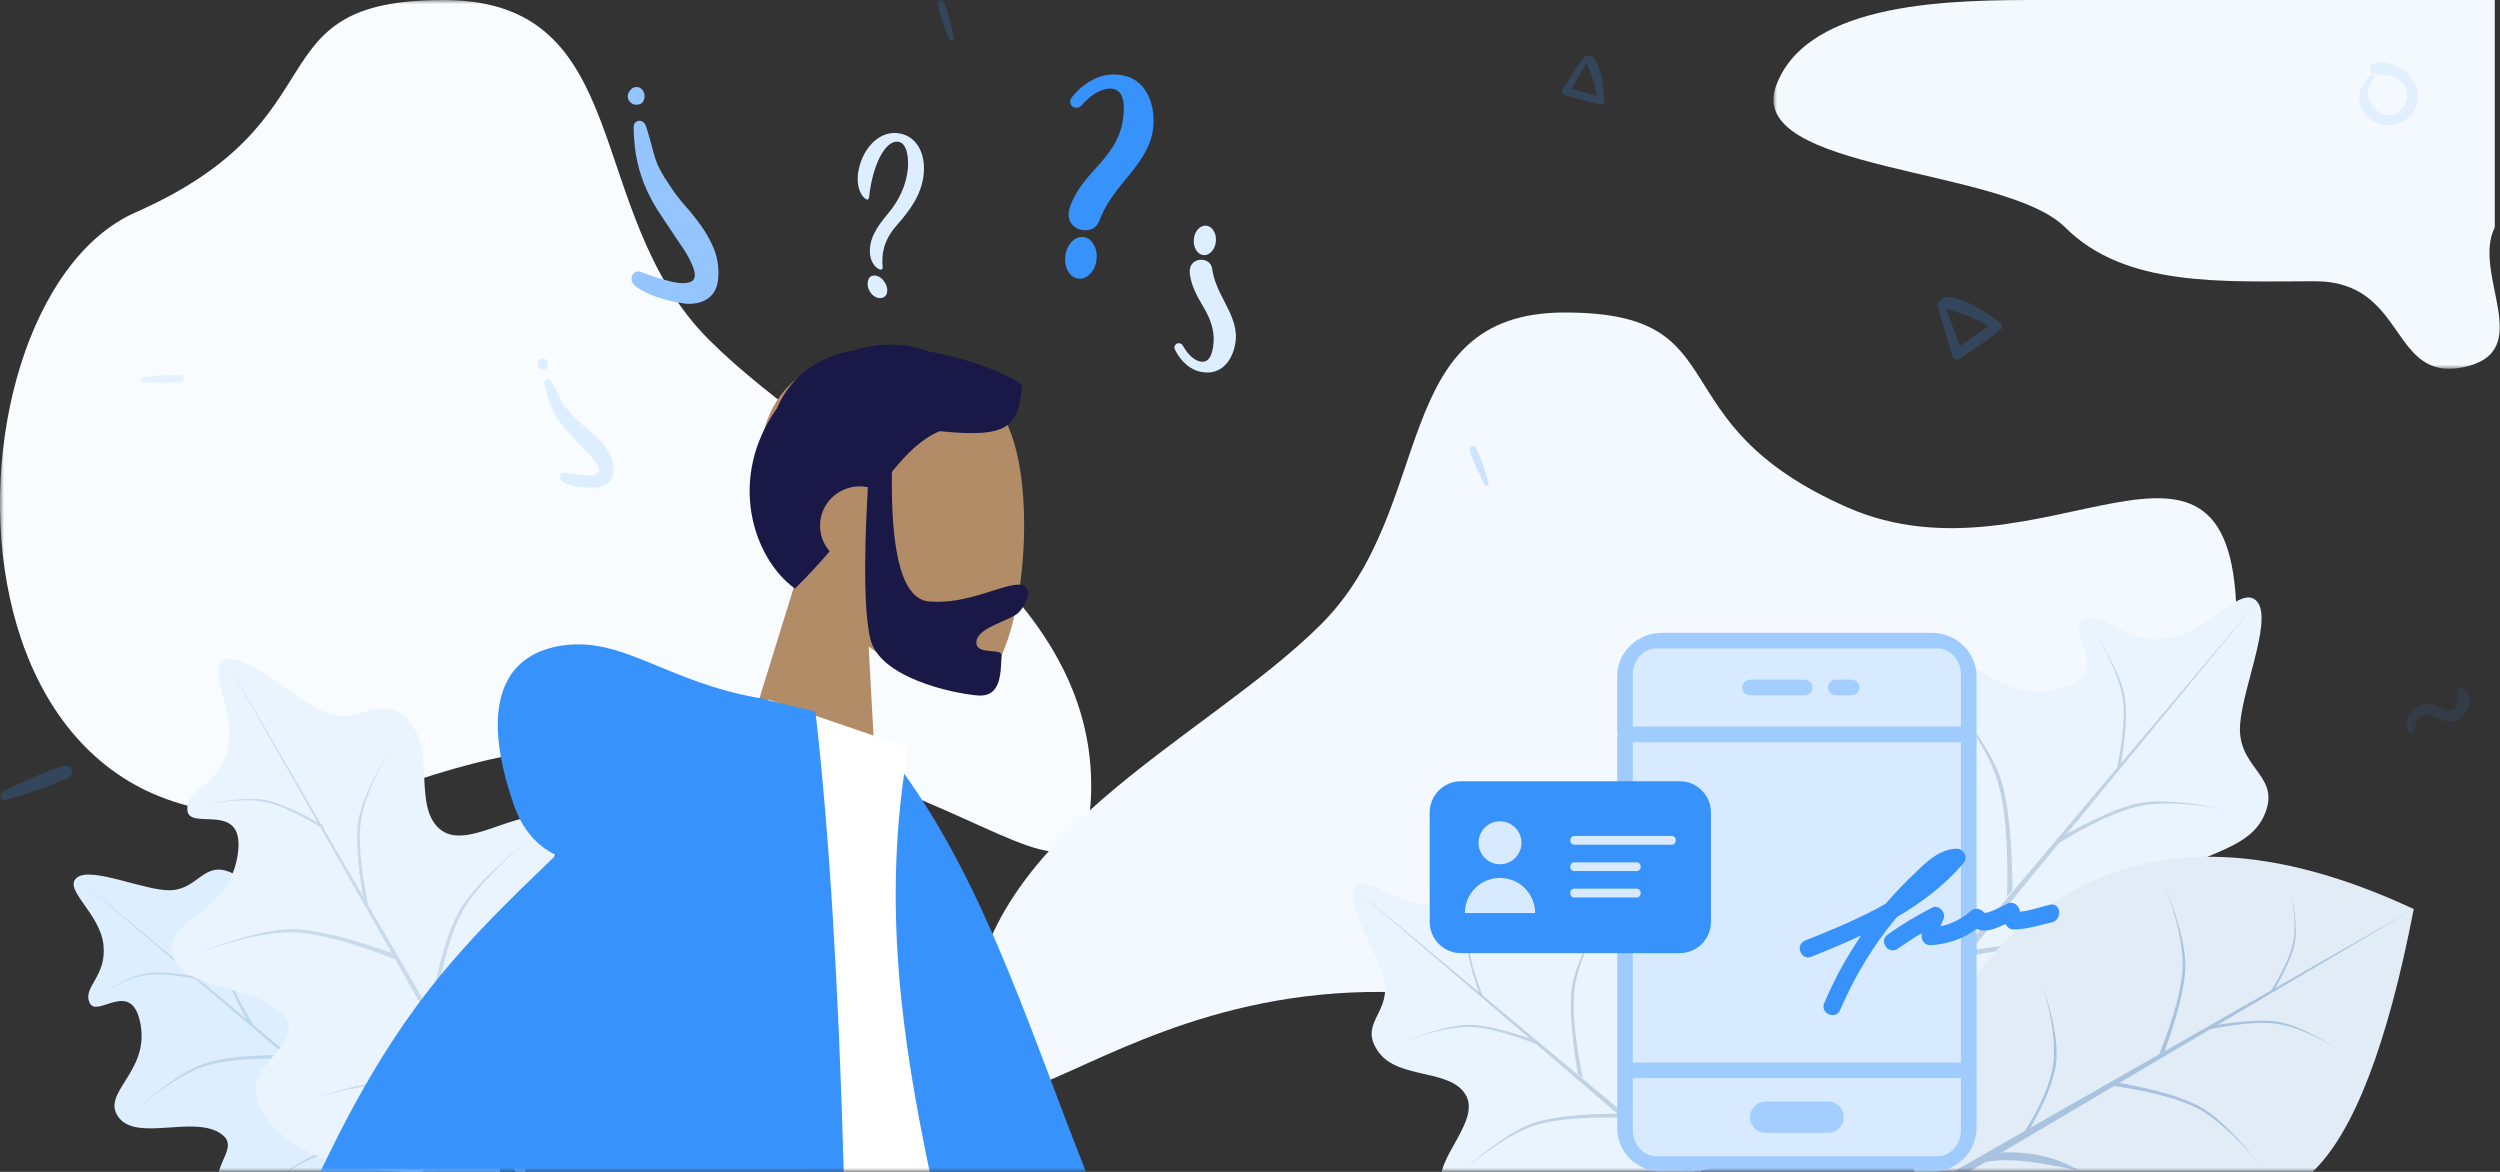 <svg xmlns="http://www.w3.org/2000/svg" xmlns:xlink="http://www.w3.org/1999/xlink" width="320" height="150" viewBox="0 0 320 150">
  <rect x="0" y="0" width="320" height="150" fill="#333333" stroke="none"/>
  <defs>
    <path id="esign_intro_illustration-a" d="M0,5.996 C0,2.684 2.694,0 6.001,0 L313.999,0 C317.313,0 320,2.683 320,5.996 L320,150 L0,150 L0,5.996 Z"/>
  </defs>
  <g fill="none" fill-rule="evenodd">
    <mask id="esign_intro_illustration-b" fill="#fff">
      <use xlink:href="#esign_intro_illustration-a"/>
    </mask>
    <path fill="#F4F9FE" fill-rule="nonzero" d="M285.633,47.205 C296.633,47.205 315.633,47.205 319.633,36.205 C323.633,25.205 290.375,25.85 282.633,18.108 C274.891,10.366 262.408,11.205 250.633,11.205 C238.858,11.205 241.089,-1.773 231.633,0.205 C222.177,2.183 230.633,12.096 227.633,18.108 C227.633,21.845 227.633,31.544 227.633,47.205 C253.966,47.205 273.299,47.205 285.633,47.205 Z" mask="url(#esign_intro_illustration-b)" transform="rotate(180 273.483 23.603)"/>
    <path fill="#F9FCFF" fill-rule="nonzero" d="M51.338,100.568 C112.494,78.823 139.674,127.748 139.674,100.568 C139.674,73.387 107.058,59.797 90.75,43.489 C74.441,27.18 81.578,0 56.774,0 C31.97,0 44.466,15.236 17.362,27.18 C-9.741,39.125 -9.818,122.312 51.338,100.568 Z" mask="url(#esign_intro_illustration-b)"/>
    <path fill="#F4F9FF" fill-rule="nonzero" d="M205.266,132.238 C261.357,112.295 286.287,157.168 286.287,132.238 C286.287,107.309 256.371,94.844 241.414,79.887 C226.456,64.929 233.002,40 210.252,40 C187.502,40 198.964,53.974 174.105,64.929 C149.246,75.884 124.246,47.479 124.246,79.887 C124.246,112.295 149.175,152.182 205.266,132.238 Z" mask="url(#esign_intro_illustration-b)" transform="matrix(-1 0 0 1 410.533 0)"/>
    <g fill="#3792FC" fill-rule="nonzero" mask="url(#esign_intro_illustration-b)">
      <path d="M309.009,93.762 C309.096,93.189 309.08,92.646 309.397,92.141 C310.037,91.138 310.943,91.388 311.821,91.831 C312.715,92.283 313.559,92.55 314.528,92.132 C316.045,91.476 316.76,89.186 315.31,88.108 C314.842,87.757 314.378,88.334 314.441,88.777 C314.528,89.391 314.834,90.072 314.307,90.599 C313.601,91.305 312.773,90.712 312.067,90.394 C311.307,90.051 310.496,89.976 309.715,90.294 C308.365,90.841 307.383,92.671 308.457,93.908 C308.607,94.079 308.971,94 309.009,93.762 L309.009,93.762 Z" opacity=".1"/>
      <path d="M.583 102.41C3.34 101.659 6.185 100.738 8.765 99.514 9.711 99.066 9.099 97.742 8.134 98.045 5.459 98.877 2.778 100.095.293 101.381-.205 101.64-.041 102.58.583 102.41L.583 102.41zM249.89 45.479C250.047 45.987 250.53 46.15 250.969 45.849 252.695 44.676 254.414 43.528 256.052 42.229 256.365 41.978 256.296 41.476 255.989 41.263 254.075 39.951 251.496 38.013 249.068 38 248.453 37.994 248.021 38.866 248.648 39.224 249.627 39.788 250.8 39.989 251.848 40.422 253.052 40.924 254.251 41.514 255.317 42.273 255.343 41.921 255.368 41.57 255.387 41.219 253.561 42.342 251.842 43.603 250.11 44.858 250.449 44.927 250.794 44.996 251.133 45.065 250.392 42.969 249.633 40.892 248.811 38.828 248.629 38.395 247.889 38.634 248.014 39.092 248.591 41.238 249.225 43.358 249.89 45.479z" opacity=".2"/>
      <path d="M18.234 48.89C19.839 49.011 21.526 49.057 23.131 48.897 23.722 48.84 23.647 48.036 23.074 48.015 21.494 47.954 19.839 48.089 18.276 48.299 17.967 48.342 17.871 48.862 18.234 48.89L18.234 48.89zM303.353 9.657C301.966 10.989 301.441 13.062 302.762 14.665 304.006 16.173 306.421 16.488 307.974 15.289 311.732 12.387 307.814 7.043 303.762 8.148 303.011 8.353 303.199 9.425 303.939 9.464 305.122 9.53 306.393 9.574 307.338 10.409 308.355 11.299 308.377 12.807 307.543 13.835 305.332 16.549 301.496 12.553 303.818 10.121 304.116 9.817 303.663 9.364 303.353 9.657L303.353 9.657z" opacity=".1"/>
      <path d="M200.01,8.819 C200.443,10.428 200.918,12.019 201.417,13.609 C201.534,13.99 201.897,14.113 202.226,13.887 C203.52,13.007 204.81,12.146 206.038,11.172 C206.273,10.983 206.221,10.607 205.991,10.447 C204.555,9.463 202.621,8.009 200.8,8 C200.339,7.995 200.014,8.649 200.485,8.918 C201.219,9.341 202.099,9.492 202.885,9.816 C203.788,10.193 204.687,10.635 205.487,11.205 C205.506,10.941 205.525,10.678 205.539,10.414 C204.17,11.256 202.88,12.202 201.581,13.143 C201.836,13.195 202.094,13.247 202.348,13.299 C201.793,11.727 201.224,10.169 200.607,8.621 C200.476,8.296 199.92,8.475 200.01,8.819 L200.01,8.819 Z" opacity=".2" transform="rotate(50 203.095 11)"/>
      <path d="M187.369,61.156 C188.781,60.482 190.228,59.703 191.501,58.79 C191.968,58.454 191.508,57.8 191.016,58.059 C189.657,58.772 188.328,59.693 187.117,60.63 C186.868,60.817 187.048,61.309 187.369,61.156 L187.369,61.156 Z" opacity=".2" transform="rotate(-80 189.348 59.593)"/>
      <path d="M122.083,4.888 C121.789,3.351 121.405,1.753 120.844,0.289 C120.64,-0.247 119.889,0.03 120.014,0.573 C120.356,2.071 120.91,3.587 121.509,4.999 C121.63,5.286 122.152,5.237 122.083,4.888 L122.083,4.888 Z" opacity=".2"/>
    </g>
    <g mask="url(#esign_intro_illustration-b)">
      <g transform="translate(158.352 58.045)">
        <g transform="rotate(40 53.636 150.53)">
          <path fill="#E9F4FF" fill-rule="nonzero" d="M45.735,59.029 C44.795,51.777 56.922,49.725 56.694,44.477 C56.466,39.229 44.729,41.804 42.597,36.959 C40.465,32.113 47.753,26.569 46.356,20.982 C44.96,15.396 40.375,18.191 36.959,14.404 C34,11.124 31.226,0.907 28.031,0.307 C24.835,-0.292 25.88,7.507 21.922,11.585 C17.964,15.663 13.849,13.446 12.524,16.284 C11.2,19.121 20.887,19.099 15.344,25.681 C9.801,32.264 1.584,27.957 0.307,33.2 C-0.969,38.442 9.089,43.097 9.705,48.848 C10.321,54.6 -1.131,50.856 0.307,60.453 C1.746,70.05 11.939,76.684 16.67,83.418 C21.514,79.353 40.891,63.094 45.735,59.029 Z"/>
          <path fill="#C0D2E4" fill-rule="nonzero" d="M47.674,70.807 C43.063,71.858 39.296,73.293 36.372,75.112 C33.449,76.931 30.758,80.519 28.3,85.875 L28.3,84.799 C30.974,79.546 33.665,76.138 36.372,74.574 C39.079,73.01 42.846,71.754 47.674,70.807 Z"/>
          <path fill="#C0D2E4" fill-rule="nonzero" d="M27.762,61.12 C23.151,62.171 19.384,63.606 16.46,65.425 C13.537,67.244 10.667,70.832 7.85,76.188 L7.85,75.112 C10.883,69.859 13.753,66.451 16.46,64.887 C19.167,63.323 22.935,62.067 27.762,61.12 Z" transform="matrix(-1 0 0 1 35.611 0)"/>
          <path fill="#C0D2E4" fill-rule="nonzero" d="M52.517,44.437 C46.471,45.488 41.987,46.923 39.063,48.742 C36.14,50.561 32.552,54.149 28.3,59.505 L28.3,58.429 C32.768,53.176 36.356,49.768 39.063,48.204 C41.77,46.64 46.255,45.384 52.517,44.437 Z"/>
          <path fill="#C0D2E4" fill-rule="nonzero" d="M27.762,34.75 C21.716,35.801 17.231,37.236 14.308,39.055 C11.384,40.874 7.796,44.462 3.544,49.818 L3.544,48.742 C8.013,43.489 11.601,40.081 14.308,38.517 C17.015,36.953 21.499,35.697 27.762,34.75 Z" transform="matrix(-1 0 0 1 31.306 0)"/>
          <path fill="#C0D2E4" fill-rule="nonzero" d="M44.637,26.139 C39.887,26.965 36.363,28.093 34.066,29.522 C31.769,30.951 28.95,33.77 25.609,37.979 L25.609,37.133 C29.12,33.006 31.939,30.328 34.066,29.099 C36.193,27.87 39.717,26.883 44.637,26.139 Z" transform="rotate(-20 35.123 32.059)"/>
          <path fill="#C0D2E4" fill-rule="nonzero" d="M29.011,18.067 C25.34,18.705 22.617,19.576 20.842,20.681 C19.067,21.785 16.889,23.963 14.308,27.215 L14.308,26.562 C17.021,23.373 19.199,21.304 20.842,20.354 C22.486,19.404 25.209,18.642 29.011,18.067 Z" transform="scale(-1 1) rotate(-10 0 270.208)"/>
          <polygon fill="#C0D2E4" fill-rule="nonzero" points="28.024 .307 28.78 73.256 27.811 74.069"/>
        </g>
        <g transform="scale(-1 1) rotate(50 -56.18 -11.205)">
          <path fill="#E9F4FF" fill-rule="nonzero" d="M35.099,45.302 C34.377,39.736 43.684,38.161 43.509,34.133 C43.334,30.106 34.327,32.082 32.691,28.364 C31.055,24.645 36.648,20.39 35.576,16.103 C34.504,11.816 30.985,13.961 28.364,11.054 C26.093,8.537 23.964,0.696 21.512,0.236 C19.06,-0.224 19.862,5.761 16.824,8.891 C13.786,12.02 10.628,10.319 9.612,12.497 C8.596,14.674 16.03,14.657 11.775,19.709 C7.521,24.761 1.215,21.455 0.236,25.479 C-0.743,29.502 6.975,33.074 7.448,37.488 C7.921,41.902 -0.868,39.029 0.236,46.394 C1.34,53.759 9.163,58.85 12.793,64.018 C16.511,60.899 31.381,48.421 35.099,45.302 Z"/>
          <path fill="#C0D2E4" fill-rule="nonzero" d="M36.587,54.34 C33.048,55.147 30.157,56.248 27.914,57.644 C25.67,59.04 23.605,61.793 21.718,65.904 L21.718,65.078 C23.771,61.047 25.836,58.431 27.914,57.231 C29.991,56.031 32.882,55.067 36.587,54.34 Z"/>
          <path fill="#C0D2E4" fill-rule="nonzero" d="M21.305,46.906 C17.767,47.712 14.876,48.814 12.632,50.21 C10.389,51.606 8.186,54.359 6.024,58.47 L6.024,57.644 C8.352,53.613 10.555,50.997 12.632,49.797 C14.71,48.596 17.601,47.633 21.305,46.906 Z" transform="matrix(-1 0 0 1 27.33 0)"/>
          <path fill="#C0D2E4" fill-rule="nonzero" d="M40.304,34.103 C35.664,34.909 32.222,36.011 29.979,37.407 C27.735,38.803 24.982,41.556 21.718,45.667 L21.718,44.841 C25.148,40.81 27.901,38.194 29.979,36.994 C32.056,35.793 35.498,34.83 40.304,34.103 Z"/>
          <path fill="#C0D2E4" fill-rule="nonzero" d="M21.305,26.668 C16.666,27.475 13.224,28.576 10.98,29.972 C8.737,31.368 5.983,34.122 2.72,38.233 L2.72,37.407 C6.149,33.376 8.903,30.76 10.98,29.559 C13.058,28.359 16.5,27.395 21.305,26.668 Z" transform="matrix(-1 0 0 1 24.026 0)"/>
          <path fill="#C0D2E4" fill-rule="nonzero" d="M34.256,20.06 C30.611,20.694 27.906,21.559 26.144,22.656 C24.381,23.753 22.217,25.917 19.653,29.146 L19.653,28.497 C22.348,25.33 24.511,23.275 26.144,22.332 C27.776,21.389 30.48,20.632 34.256,20.06 Z" transform="rotate(-20 26.955 24.603)"/>
          <path fill="#C0D2E4" fill-rule="nonzero" d="M22.264,13.865 C19.447,14.355 17.358,15.024 15.995,15.871 C14.633,16.719 12.961,18.39 10.98,20.886 L10.98,20.385 C13.062,17.937 14.734,16.349 15.995,15.62 C17.257,14.892 19.346,14.307 22.264,13.865 Z" transform="scale(-1 1) rotate(-10 0 207.369)"/>
          <polygon fill="#C0D2E4" fill-rule="nonzero" points="21.507 .236 22.087 56.22 21.344 56.843"/>
        </g>
        <g transform="rotate(60 36.722 138.945)">
          <path fill="#E1ECF7" d="M46.49,28.046 C44.799,20.996 37.248,11.647 23.837,0 C7.946,11.128 0,23.556 0,37.283 C0,50.707 5.792,61.274 20.989,72.212 C21.489,71.346 45.49,29.778 46.49,28.046 Z"/>
          <path fill="#A9C3DE" fill-rule="nonzero" d="M28.195,57.589 C26.066,60.16 24.732,62.47 24.195,64.518 L24.083,61.973 C25.017,60.068 26.099,58.44 27.329,57.089 C28.559,55.738 29.969,54.628 31.561,53.759 C31.446,53.742 30.324,55.018 28.195,57.589 Z"/>
          <path fill="#A9C3DE" fill-rule="nonzero" d="M23.633,46.043 C20.142,46.839 17.29,47.926 15.076,49.303 C12.863,50.68 10.69,53.397 8.557,57.452 L8.557,56.637 C10.853,52.66 13.026,50.08 15.076,48.895 C17.126,47.711 19.978,46.76 23.633,46.043 Z" transform="matrix(-1 0 0 1 32.19 0)"/>
          <path fill="#A9C3DE" fill-rule="nonzero" d="M42.376,33.412 C37.798,34.208 34.403,35.294 32.19,36.672 C29.976,38.049 27.26,40.765 24.04,44.821 L24.04,44.006 C27.423,40.029 30.14,37.448 32.19,36.264 C34.239,35.08 37.635,34.129 42.376,33.412 Z"/>
          <path fill="#A9C3DE" fill-rule="nonzero" d="M23.633,26.078 C19.055,26.873 15.66,27.96 13.446,29.337 C11.233,30.715 8.516,33.431 5.297,37.487 L5.297,36.672 C8.68,32.695 11.397,30.114 13.446,28.93 C15.496,27.746 18.891,26.795 23.633,26.078 Z" transform="matrix(-1 0 0 1 28.93 0)"/>
          <path fill="#A9C3DE" fill-rule="nonzero" d="M36.41,19.558 C32.813,20.184 30.145,21.037 28.406,22.119 C26.667,23.202 24.532,25.336 22.003,28.522 L22.003,27.882 C24.661,24.757 26.796,22.73 28.406,21.799 C30.016,20.869 32.684,20.122 36.41,19.558 Z" transform="rotate(-20 29.206 24.04)"/>
          <path fill="#A9C3DE" fill-rule="nonzero" d="M24.579,13.446 C21.799,13.929 19.738,14.589 18.394,15.425 C17.05,16.262 15.401,17.911 13.446,20.373 L13.446,19.878 C15.5,17.464 17.15,15.897 18.394,15.178 C19.638,14.459 21.7,13.882 24.579,13.446 Z" transform="scale(-1 1) rotate(-10 0 234.223)"/>
          <polygon fill="#A9C3DE" fill-rule="nonzero" points="23.832 0 24.49 66.151 23.49 67.883"/>
        </g>
      </g>
    </g>
    <g mask="url(#esign_intro_illustration-b)">
      <g transform="rotate(-50 135.02 68.202)">
        <path fill="#DCEEFF" d="M26.708,66.377 C34.415,58.738 38.659,53.839 39.44,51.68 C40.986,47.408 34.68,48.768 34,43.52 C33.32,38.272 41.645,36.437 41.48,32.64 C41.315,28.843 32.823,30.706 31.28,27.2 C29.737,23.694 35.011,19.682 34,15.64 C32.989,11.598 29.672,13.62 27.2,10.88 C25.059,8.506 23.052,1.114 20.74,0.68 C18.428,0.246 19.184,5.889 16.32,8.84 C13.456,11.791 10.478,10.187 9.52,12.24 C8.562,14.293 15.571,14.277 11.56,19.04 C7.549,23.803 1.603,20.686 0.68,24.48 C-0.243,28.274 7.034,31.641 7.48,35.803 C7.73,38.139 5.626,37.871 3.568,38.799 C3.996,39.31 11.71,48.503 26.708,66.377 Z"/>
        <path fill="#BED7EE" fill-rule="nonzero" d="M34.953,51.692 C31.617,52.452 28.891,53.491 26.776,54.807 C24.66,56.123 22.713,58.719 20.935,62.595 L20.935,61.816 C22.87,58.015 24.817,55.549 26.776,54.417 C28.735,53.286 31.46,52.377 34.953,51.692 Z"/>
        <path fill="#BED7EE" fill-rule="nonzero" d="M20.545,44.682 C17.209,45.443 14.483,46.481 12.368,47.798 C10.253,49.114 8.176,51.71 6.137,55.586 L6.137,54.807 C8.332,51.006 10.409,48.54 12.368,47.408 C14.327,46.276 17.052,45.368 20.545,44.682 Z" transform="matrix(-1 0 0 1 26.683 0)"/>
        <path fill="#BED7EE" fill-rule="nonzero" d="M38.458,32.611 C34.083,33.372 30.838,34.41 28.723,35.726 C26.607,37.042 24.011,39.638 20.935,43.514 L20.935,42.735 C24.168,38.935 26.764,36.468 28.723,35.337 C30.682,34.205 33.927,33.296 38.458,32.611 Z"/>
        <path fill="#BED7EE" fill-rule="nonzero" d="M20.545,25.602 C16.171,26.362 12.926,27.401 10.81,28.717 C8.695,30.033 6.099,32.629 3.022,36.505 L3.022,35.726 C6.255,31.925 8.851,29.459 10.81,28.328 C12.769,27.196 16.014,26.287 20.545,25.602 Z" transform="matrix(-1 0 0 1 23.568 0)"/>
        <path fill="#BED7EE" fill-rule="nonzero" d="M32.756,19.371 C29.319,19.969 26.769,20.785 25.107,21.819 C23.445,22.853 21.405,24.893 18.988,27.938 L18.988,27.326 C21.528,24.34 23.568,22.402 25.107,21.513 C26.646,20.624 29.196,19.91 32.756,19.371 Z" transform="rotate(-20 25.872 23.655)"/>
        <path fill="#BED7EE" fill-rule="nonzero" d="M21.449,13.53 C18.793,13.992 16.823,14.623 15.539,15.422 C14.254,16.221 12.678,17.797 10.81,20.15 L10.81,19.677 C12.773,17.37 14.349,15.872 15.539,15.185 C16.728,14.498 18.698,13.946 21.449,13.53 Z" transform="scale(-1 1) rotate(-10 0 201.204)"/>
        <polygon fill="#BED7EE" fill-rule="nonzero" points="20.735 .68 20.923 59.483 20.28 58.717"/>
      </g>
    </g>
    <g fill-rule="nonzero" mask="url(#esign_intro_illustration-b)">
      <g transform="rotate(-30 183.207 36.602)">
        <path fill="#E9F4FF" d="M48.72,63.84 C50.629,58.563 42.84,60.243 42,53.76 C41.16,47.277 51.444,45.011 51.24,40.32 C51.036,35.629 40.546,37.931 38.64,33.6 C36.734,29.269 43.248,24.313 42,19.32 C40.752,14.327 36.654,16.825 33.6,13.44 C30.955,10.508 28.476,1.376 25.62,0.84 C22.764,0.304 23.698,7.275 20.16,10.92 C16.622,14.565 12.943,12.584 11.76,15.12 C10.577,17.656 19.235,17.636 14.28,23.52 C9.325,29.404 1.981,25.554 0.84,30.24 C-0.301,34.926 8.689,39.087 9.24,44.227 C9.791,49.368 -0.446,46.022 0.84,54.6 C1.697,60.319 6.288,65.52 14.612,70.204 C36.078,69.479 47.447,67.358 48.72,63.84 Z"/>
        <path fill="#C9DAEC" d="M43.177,63.854 C39.056,64.794 35.689,66.077 33.076,67.703 C30.463,69.328 28.058,72.535 25.861,77.323 L25.861,76.361 C28.251,71.666 30.656,68.62 33.076,67.222 C35.496,65.823 38.863,64.701 43.177,63.854 Z"/>
        <path fill="#C9DAEC" d="M25.379,55.196 C21.258,56.135 17.891,57.418 15.278,59.044 C12.665,60.67 10.099,63.877 7.582,68.665 L7.582,67.703 C10.293,63.008 12.858,59.961 15.278,58.563 C17.698,57.165 21.065,56.043 25.379,55.196 Z" transform="matrix(-1 0 0 1 32.961 0)"/>
        <path fill="#C9DAEC" d="M47.507,40.284 C42.103,41.224 38.094,42.506 35.481,44.132 C32.868,45.758 29.661,48.965 25.861,53.753 L25.861,52.791 C29.855,48.096 33.061,45.049 35.481,43.651 C37.901,42.253 41.909,41.131 47.507,40.284 Z"/>
        <path fill="#C9DAEC" d="M25.379,31.626 C19.975,32.565 15.967,33.848 13.354,35.474 C10.741,37.1 7.534,40.307 3.733,45.094 L3.733,44.132 C7.727,39.437 10.934,36.391 13.354,34.993 C15.774,33.595 19.782,32.472 25.379,31.626 Z" transform="matrix(-1 0 0 1 29.113 0)"/>
        <path fill="#C9DAEC" d="M40.463,23.929 C36.217,24.667 33.067,25.675 31.014,26.953 C28.961,28.23 26.442,30.75 23.455,34.512 L23.455,33.756 C26.594,30.067 29.113,27.673 31.014,26.575 C32.916,25.476 36.065,24.595 40.463,23.929 Z" transform="rotate(-20 31.96 29.22)"/>
        <path fill="#C9DAEC" d="M26.496,16.714 C23.215,17.284 20.781,18.063 19.195,19.05 C17.608,20.037 15.661,21.984 13.354,24.891 L13.354,24.307 C15.779,21.457 17.726,19.607 19.195,18.758 C20.664,17.909 23.098,17.228 26.496,16.714 Z" transform="scale(-1 1) rotate(-10 0 248.546)"/>
        <polygon fill="#C9DAEC" points="25.614 .84 25.87 76.704 25.004 76.204"/>
      </g>
    </g>
    <g mask="url(#esign_intro_illustration-b)">
      <g transform="rotate(20 -5.914 95.086)">
        <g fill-rule="nonzero" transform="rotate(-15 75.808 -272.676)">
          <path fill="#B28B67" d="M6.997,28.951 C3.095,24.411 0.454,18.847 0.895,12.612 C2.167,-5.351 27.395,-1.399 32.303,7.667 C37.211,16.733 36.627,39.731 30.285,41.351 C27.755,41.998 22.367,40.415 16.883,37.138 L20.325,61.276 L0,61.276 L6.997,28.951 Z" transform="translate(.386 1.785)"/>
          <path fill="#191847" d="M18.285,16.381 C19.063,27.123 21.122,32.494 24.46,32.494 C29.467,32.494 33.716,29.343 35.913,29.343 C37.514,29.343 37.157,31.329 36.095,32.802 C35.219,34.017 30.954,35.189 30.954,37.073 C30.954,38.957 34.324,37.499 34.324,38.617 C34.324,40.465 34.916,43.94 31.68,43.94 C28.404,43.94 19.013,42.757 17.404,37.939 C16.365,34.829 15.694,28.385 15.389,18.608 C15.191,18.585 14.988,18.573 14.783,18.573 C11.977,18.573 9.702,20.827 9.702,23.609 C9.702,25.021 10.288,26.297 11.233,27.212 C10.057,28.857 8.739,30.575 7.229,32.348 C1.557,28.975 -2.652,19.1 2.893,9.615 C4.426,4.968 7.896,2.486 11.995,1.333 C15.315,-0.043 18.761,-0.198 21.67,0.627 C27.373,1.112 32.465,2.835 33.909,3.859 C33.909,9.21 32.863,10.798 23.927,10.658 C21.731,11.807 20.044,13.786 18.285,16.381 Z"/>
        </g>
        <g fill-rule="nonzero" transform="translate(0 139.505)">
          <path fill="#B28B67" d="M91.04,0 C90.597,36.827 84.142,86.409 83.111,88.705 C82.423,90.235 58.688,109.697 11.906,147.091 L19.489,155.174 C74.687,123.113 103.564,104.945 106.118,100.669 C109.949,94.255 122.423,35.232 132.438,0 L91.04,0 Z"/>
          <path fill="#89C5CC" d="M22.733,134.051 L57.066,174.532 C93.228,135.189 114.31,109.518 120.313,97.519 C126.316,85.519 131.713,53.013 136.503,0 L83.724,0 C81.108,46.638 79.344,71.043 78.433,73.213 C77.522,75.383 58.955,95.663 22.733,134.051 Z"/>
        </g>
        <g fill-rule="nonzero" transform="rotate(-10 372.685 -80.12)">
          <path fill="#3792FC" d="M76.893,9.548 L84.079,7.665 C99.694,18.878 110.551,36.357 123.359,53.642 C112.734,56.489 99.211,60.113 89.552,62.701 C80.523,45.847 77.855,26.275 76.893,9.548 Z" transform="rotate(5 100.126 35.183)"/>
          <path fill="#FFF" d="M101.966,59.07 C95.658,43.292 89.841,26.162 89.841,6.044 L71.151,3.127 C59.805,21.285 54.298,41.926 50.756,68.1 C53.71,67.579 96.057,60.112 101.966,59.07 Z"/>
          <path fill="#3792FC" d="M47.813,27.446 C45.099,26.67 42.949,24.859 41.364,22.013 C34.533,9.748 37,2.994 44.3,0.775 C51.601,-1.445 58.112,3.127 69.743,3.127 C70.376,3.127 70.955,3.167 71.482,3.246 L77.333,3.578 C81.711,18.343 86.311,37.478 91.133,60.98 C55.68,67.231 33.686,71.11 25.151,72.614 C31.352,50.197 37.79,41.183 47.813,27.446 Z"/>
        </g>
      </g>
    </g>
    <g mask="url(#esign_intro_illustration-b)">
      <g transform="translate(183 81)">
        <g transform="translate(24)">
          <path fill="#9FCBFF" d="M40.25,0 C43.421,0 46,2.502 46,5.58 L46,12.605 C46,12.748 45.978,12.886 45.937,13.015 C45.978,13.148 46,13.29 46,13.438 L46,63.38 C46,66.479 43.421,69 40.25,69 L5.75,69 C2.579,69 0,66.479 0,63.38 L0,13.438 C0,13.29 0.022,13.148 0.063,13.014 C0.022,12.886 0,12.748 0,12.605 L0,5.58 C0,2.502 2.579,0 5.75,0 L40.25,0 Z"/>
          <polygon fill="#D7EAFF" points="2 55 44 55 44 14 2 14"/>
          <path fill="#D7EAFF" d="M2 57L2 63.646C2 65.495 3.346 67 5 67L41 67C42.654 67 44 65.495 44 63.646L44 57 2 57zM2 12L44 12 44 5.313C44 3.487 42.654 2 41 2L5 2C3.346 2 2 3.487 2 5.313L2 12z"/>
          <path fill="#A3CEFF" fill-rule="nonzero" d="M27 64L19 64C17.895 64 17 63.105 17 62 17 60.895 17.895 60 19 60L27 60C28.105 60 29 60.895 29 62 29 63.105 28.105 64 27 64zM24 6C24.552 6 25 6.448 25 7 25 7.552 24.552 8 24 8L17 8C16.448 8 16 7.552 16 7 16 6.448 16.448 6 17 6L24 6zM30 6C30.552 6 31 6.448 31 7 31 7.552 30.552 8 30 8L28 8C27.448 8 27 7.552 27 7 27 6.448 27.448 6 28 6L30 6z"/>
        </g>
        <g transform="translate(0 19)">
          <path fill="#3792FC" d="M4,0 L32,0 C34.209,-4.05812251e-16 36,1.791 36,4 L36,18 C36,20.209 34.209,22 32,22 L4,22 C1.791,22 2.705415e-16,20.209 0,18 L0,4 C-2.705415e-16,1.791 1.791,4.05812251e-16 4,0 Z"/>
          <path fill="#D7EAFF" d="M26.5 13.75C26.776 13.75 27 13.974 27 14.25L27 14.375C27 14.651 26.776 14.875 26.5 14.875L18.5 14.875C18.224 14.875 18 14.651 18 14.375L18 14.25C18 13.974 18.224 13.75 18.5 13.75L26.5 13.75zM26.5 10.375C26.776 10.375 27 10.599 27 10.875L27 11C27 11.276 26.776 11.5 26.5 11.5L18.5 11.5C18.224 11.5 18 11.276 18 11L18 10.875C18 10.599 18.224 10.375 18.5 10.375L26.5 10.375zM31 7C31.276 7 31.5 7.224 31.5 7.5L31.5 7.625C31.5 7.901 31.276 8.125 31 8.125L18.5 8.125C18.224 8.125 18 7.901 18 7.625L18 7.5C18 7.224 18.224 7 18.5 7L31 7zM13.5 16.875C13.5 14.39 11.485 12.375 9 12.375 6.515 12.375 4.5 14.39 4.5 16.875 6.75 16.875 11.25 16.875 13.5 16.875z"/>
          <circle cx="9" cy="7.875" r="2.25" fill="#D7EAFF" stroke="#D7EAFF"/>
        </g>
        <g transform="rotate(-6 307.564 -424.553)">
          <path fill="#3792FC" fill-rule="nonzero" d="M13.023,7.938 C16.367,6.422 19.489,4.549 22.21,1.962 C22.923,1.249 22.344,0.089 21.407,0.045 C19.177,-0.045 17.482,1.338 15.832,2.631 C14.405,3.702 13.067,4.861 11.729,6.11 C8.295,7.626 4.594,8.697 0.981,9.722 C-0.401,10.124 0.178,12.264 1.561,11.863 C3.791,11.239 6.021,10.57 8.206,9.812 C6.065,12.309 4.192,15.029 2.587,17.928 C1.873,19.177 3.791,20.292 4.504,19.043 C6.422,15.609 8.741,12.398 11.462,9.499 C11.952,8.964 12.487,8.429 13.023,7.938 Z"/>
          <path fill="#3792FC" fill-rule="nonzero" d="M32.646,8.429 C31.486,8.563 29.97,8.964 28.721,8.92 C28.721,8.786 28.676,8.652 28.632,8.474 C28.453,7.938 27.874,7.492 27.249,7.715 C26.893,7.849 24.306,8.92 24.083,8.518 C23.815,8.028 23.057,7.76 22.567,8.117 C21.229,9.053 19.935,9.544 18.419,9.722 C18.553,9.455 18.687,9.143 18.865,8.875 C19.355,8.117 18.508,6.868 17.616,7.225 C15.52,8.028 13.513,8.964 11.551,10.079 C10.302,10.793 11.417,12.71 12.666,11.997 C13.736,11.417 14.807,10.837 15.921,10.347 C15.921,10.436 15.877,10.481 15.877,10.57 C15.788,11.283 16.144,11.952 16.947,11.997 C19.133,12.086 21.139,11.595 22.968,10.525 C23.994,11.194 25.421,10.748 26.714,10.302 C26.848,10.659 27.116,10.971 27.472,11.06 C29.122,11.328 30.996,10.882 32.646,10.703 C34.028,10.525 34.073,8.295 32.646,8.429 Z"/>
        </g>
      </g>
    </g>
    <path fill="#3792FC" d="M139.47,29.737 C139.071,29.737 138.689,29.638 138.324,29.422 C137.594,29.007 137.378,28.26 137.378,27.662 C137.378,27.396 137.411,27.114 137.494,26.799 C137.959,24.856 138.972,23.296 140.051,21.769 C141.462,19.793 142.823,17.734 142.823,14.812 C142.823,12.472 142.192,11.31 140.947,11.31 C139.835,11.31 138.457,12.256 137.378,13.85 C137.162,14.148 136.93,14.298 136.664,14.298 C136.349,14.298 136.116,14.198 136,14.016 C135.884,13.816 135.817,13.65 135.817,13.534 C135.817,13.352 135.884,13.169 136.017,12.97 C137.229,11.027 139.204,9.434 141.611,9.434 C145.164,9.367 146.774,12.654 146.791,15.809 C146.791,18.266 145.479,20.457 144.102,22.599 C142.956,24.392 141.86,26.234 141.379,28.343 C141.163,29.256 140.35,29.737 139.47,29.737 Z M139.636,35.963 C139.088,35.963 138.606,35.697 138.208,35.183 C137.826,34.668 137.627,34.037 137.627,33.29 C137.627,32.543 137.826,31.912 138.208,31.397 C138.606,30.866 139.088,30.601 139.636,30.601 C140.184,30.601 140.665,30.866 141.047,31.397 C141.445,31.912 141.645,32.543 141.645,33.29 C141.645,34.037 141.445,34.668 141.047,35.183 C140.665,35.697 140.184,35.963 139.636,35.963 Z" mask="url(#esign_intro_illustration-b)" transform="rotate(7 141.304 22.698)"/>
    <path fill="#DCEEFF" d="M153.449,43.285 C153.168,43.285 152.898,43.215 152.641,43.062 C152.125,42.77 151.973,42.242 151.973,41.82 C151.973,41.633 151.996,41.434 152.055,41.211 C152.383,39.84 153.098,38.738 153.859,37.66 C154.855,36.266 155.816,34.812 155.816,32.75 C155.816,31.098 155.371,30.277 154.492,30.277 C153.707,30.277 152.734,30.945 151.973,32.07 C151.82,32.281 151.656,32.387 151.469,32.387 C151.246,32.387 151.082,32.316 151,32.188 C150.918,32.047 150.871,31.93 150.871,31.848 C150.871,31.719 150.918,31.59 151.012,31.449 C151.867,30.078 153.262,28.953 154.961,28.953 C157.469,28.906 158.605,31.227 158.617,33.453 C158.617,35.188 157.691,36.734 156.719,38.246 C155.91,39.512 155.137,40.812 154.797,42.301 C154.645,42.945 154.07,43.285 153.449,43.285 Z M153.566,47.68 C153.18,47.68 152.84,47.492 152.559,47.129 C152.289,46.766 152.148,46.32 152.148,45.793 C152.148,45.266 152.289,44.82 152.559,44.457 C152.84,44.082 153.18,43.895 153.566,43.895 C153.953,43.895 154.293,44.082 154.562,44.457 C154.844,44.82 154.984,45.266 154.984,45.793 C154.984,46.32 154.844,46.766 154.562,47.129 C154.293,47.492 153.953,47.68 153.566,47.68 Z" mask="url(#esign_intro_illustration-b)" transform="scale(1 -1) rotate(-5 -722.838 0)"/>
    <path fill="#DCEEFF" d="M112.072,20.588 C113.692,17.978 116.572,16.688 118.762,18.128 C120.412,19.208 120.892,21.488 119.692,23.978 C118.552,26.348 116.452,27.728 114.142,28.988 C111.922,30.218 111.112,31.778 110.692,33.338 C110.602,33.668 110.392,33.668 110.152,33.428 C109.762,33.038 109.342,32.048 109.942,30.638 C110.482,29.378 111.472,28.418 113.722,27.128 C115.552,26.078 117.142,24.518 118.042,22.598 C118.612,21.368 119.062,19.508 118.072,18.968 C116.512,18.128 113.842,20.828 112.162,24.278 C111.952,24.668 111.802,24.668 111.592,24.368 C111.142,23.678 111.052,22.238 112.072,20.588 Z M110.152,34.868 C110.452,35.648 110.362,36.368 109.972,36.788 C109.582,37.208 108.772,37.118 108.322,36.368 C107.872,35.588 107.992,34.688 108.472,34.178 C108.952,33.668 109.822,34.028 110.152,34.868 Z" mask="url(#esign_intro_illustration-b)" transform="rotate(-20 114.2 27.284)"/>
    <path fill="#94C5FF" d="M88.666,14.106 C88.378,13.89 87.964,13.782 87.424,13.782 C86.92,13.782 86.362,13.863 85.75,14.025 C85.138,14.187 84.544,14.358 83.968,14.538 C83.392,14.718 82.897,14.889 82.483,15.051 C82.069,15.213 81.808,15.294 81.7,15.294 C81.484,15.294 81.286,15.204 81.106,15.024 C80.926,14.844 80.836,14.61 80.836,14.322 C80.836,13.89 81.151,13.476 81.781,13.08 C82.411,12.684 83.14,12.342 83.968,12.054 C84.796,11.766 85.615,11.541 86.425,11.379 C87.235,11.217 87.82,11.136 88.18,11.136 C89.332,11.136 90.25,11.451 90.934,12.081 C91.618,12.711 91.96,13.692 91.96,15.024 C91.96,16.248 91.744,17.355 91.312,18.345 C90.88,19.335 90.358,20.262 89.746,21.126 C89.134,21.99 88.459,22.836 87.721,23.664 C86.983,24.492 86.326,25.356 85.75,26.256 C85.21,27.048 84.805,27.696 84.535,28.2 C84.265,28.704 84.049,29.208 83.887,29.712 C83.725,30.216 83.563,30.792 83.401,31.44 C83.239,32.088 82.996,32.916 82.672,33.924 C82.492,34.356 82.204,34.572 81.808,34.572 C81.628,34.572 81.466,34.5 81.322,34.356 C81.178,34.212 81.106,33.996 81.106,33.708 C81.142,31.98 81.304,30.495 81.592,29.253 C81.88,28.011 82.267,26.85 82.753,25.77 C83.239,24.69 83.842,23.61 84.562,22.53 L87.046,18.804 C87.154,18.66 87.316,18.426 87.532,18.102 C87.748,17.778 87.955,17.427 88.153,17.049 C88.351,16.671 88.531,16.284 88.693,15.888 C88.855,15.492 88.936,15.132 88.936,14.808 C88.936,14.52 88.846,14.286 88.666,14.106 Z M82.24,36.894 C82.42,37.182 82.51,37.452 82.51,37.704 C82.51,38.028 82.411,38.307 82.213,38.541 C82.015,38.775 81.772,38.892 81.484,38.892 C81.16,38.892 80.89,38.757 80.674,38.487 C80.458,38.217 80.35,37.956 80.35,37.704 C80.35,37.416 80.458,37.164 80.674,36.948 C80.89,36.732 81.142,36.624 81.43,36.624 C81.754,36.624 82.024,36.714 82.24,36.894 Z" mask="url(#esign_intro_illustration-b)" transform="matrix(1 0 0 -1 0 50.028)"/>
    <path fill="#DCEEFF" d="M75.372,47.125 C75.191,46.989 74.93,46.921 74.59,46.921 C74.273,46.921 73.921,46.972 73.536,47.074 C73.151,47.176 72.777,47.284 72.414,47.397 C72.051,47.51 71.74,47.618 71.479,47.72 C71.218,47.822 71.054,47.873 70.986,47.873 C70.85,47.873 70.725,47.816 70.612,47.703 C70.499,47.59 70.442,47.442 70.442,47.261 C70.442,46.989 70.64,46.728 71.037,46.479 C71.434,46.23 71.893,46.014 72.414,45.833 C72.935,45.652 73.451,45.51 73.961,45.408 C74.471,45.306 74.839,45.255 75.066,45.255 C75.791,45.255 76.369,45.453 76.8,45.85 C77.231,46.247 77.446,46.864 77.446,47.703 C77.446,48.474 77.31,49.171 77.038,49.794 C76.766,50.417 76.437,51.001 76.052,51.545 C75.667,52.089 75.242,52.622 74.777,53.143 C74.312,53.664 73.899,54.208 73.536,54.775 C73.196,55.274 72.941,55.682 72.771,55.999 C72.601,56.316 72.465,56.634 72.363,56.951 C72.261,57.268 72.159,57.631 72.057,58.039 C71.955,58.447 71.802,58.968 71.598,59.603 C71.485,59.875 71.303,60.011 71.054,60.011 C70.941,60.011 70.839,59.966 70.748,59.875 C70.657,59.784 70.612,59.648 70.612,59.467 C70.635,58.379 70.737,57.444 70.918,56.662 C71.099,55.88 71.343,55.149 71.649,54.469 C71.955,53.789 72.335,53.109 72.788,52.429 L74.352,50.083 C74.42,49.992 74.522,49.845 74.658,49.641 C74.794,49.437 74.924,49.216 75.049,48.978 C75.174,48.74 75.287,48.496 75.389,48.247 C75.491,47.998 75.542,47.771 75.542,47.567 C75.542,47.386 75.485,47.238 75.372,47.125 Z M71.326,61.473 C71.439,61.654 71.496,61.824 71.496,61.983 C71.496,62.187 71.434,62.363 71.309,62.51 C71.184,62.657 71.031,62.731 70.85,62.731 C70.646,62.731 70.476,62.646 70.34,62.476 C70.204,62.306 70.136,62.142 70.136,61.983 C70.136,61.802 70.204,61.643 70.34,61.507 C70.476,61.371 70.635,61.303 70.816,61.303 C71.02,61.303 71.19,61.36 71.326,61.473 Z" mask="url(#esign_intro_illustration-b)" transform="scale(1 -1) rotate(10 690.934 0)"/>
  </g>
</svg>
